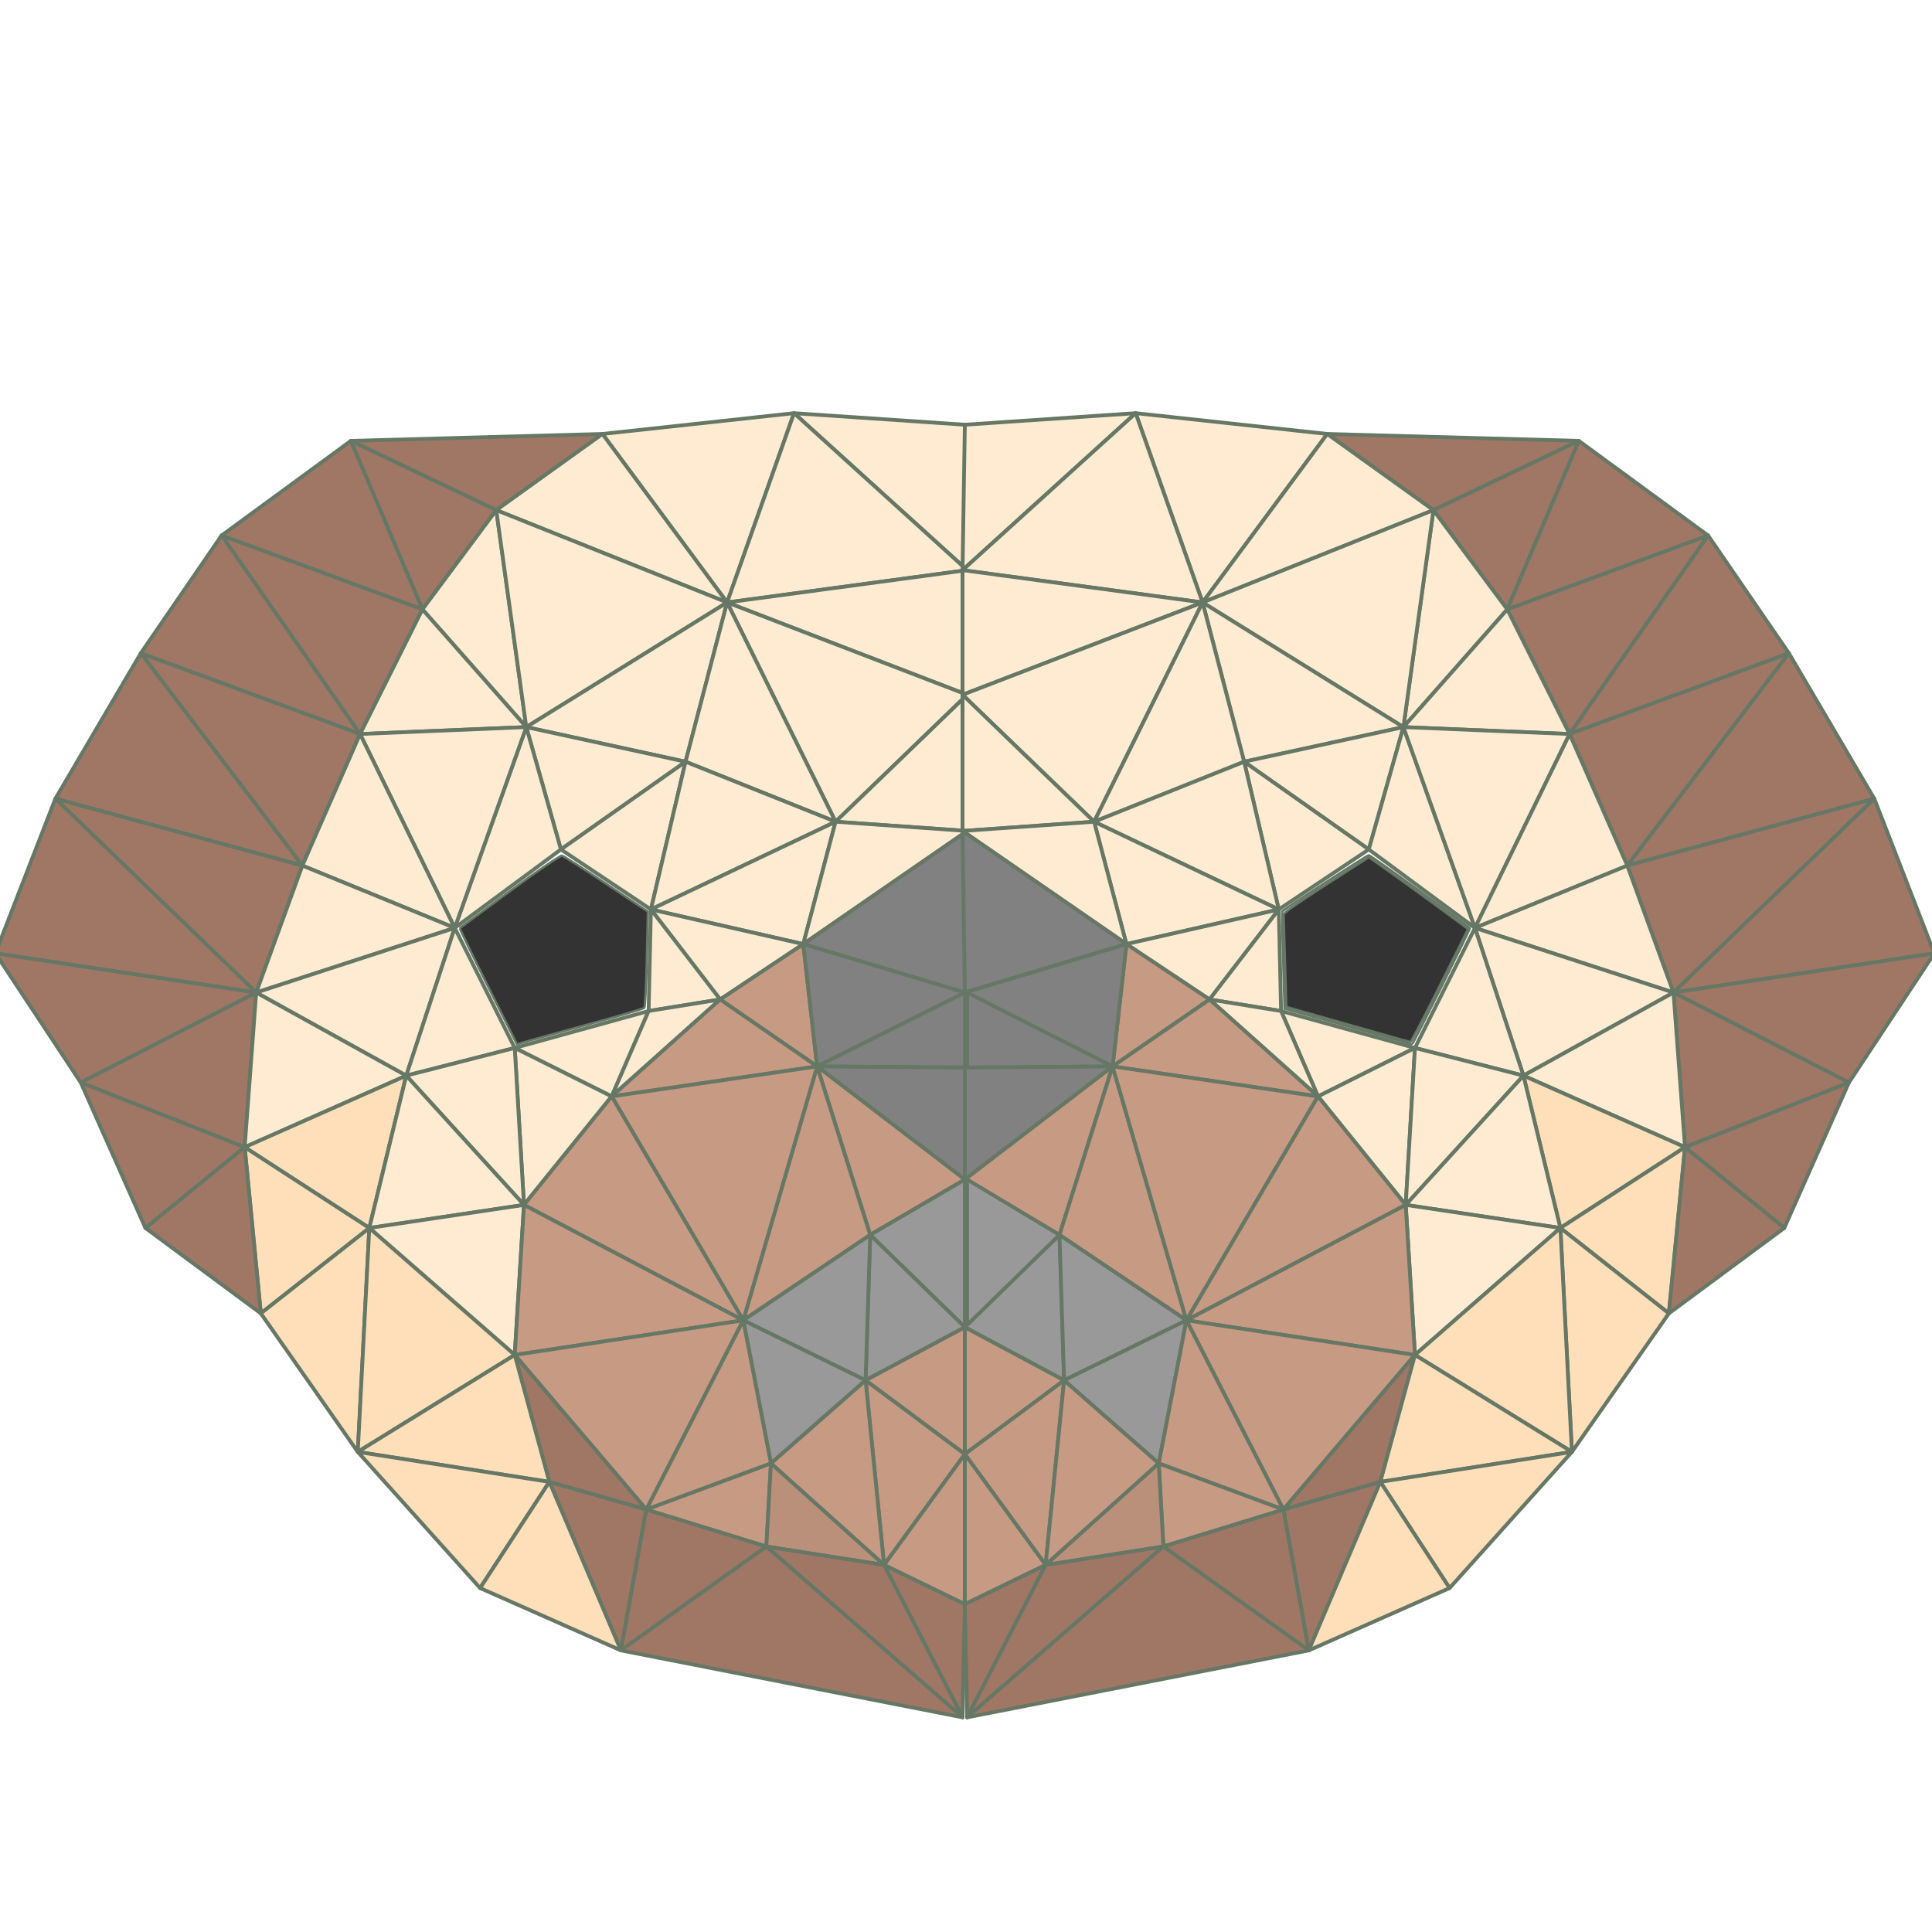 <?xml version="1.0" encoding="UTF-8" standalone="no"?>
<svg
   xmlns:dc="http://purl.org/dc/elements/1.1/"
   xmlns:cc="http://creativecommons.org/ns#"
   xmlns:rdf="http://www.w3.org/1999/02/22-rdf-syntax-ns#"
   xmlns:svg="http://www.w3.org/2000/svg"
   xmlns="http://www.w3.org/2000/svg"
   xmlns:sodipodi="http://sodipodi.sourceforge.net/DTD/sodipodi-0.dtd"
   xmlns:inkscape="http://www.inkscape.org/namespaces/inkscape"
   sodipodi:docname="dog.svg"
   viewBox="0 0 512 512"
   height="512"
   width="512"
   id="svg10"
   version="1.1"
   inkscape:version="1.0.2-2 (e86c870879, 2021-01-15)">
  <defs
     id="defs14" />
  <sodipodi:namedview
     pagecolor="#ffffff"
     bordercolor="#666666"
     borderopacity="1"
     objecttolerance="10"
     gridtolerance="10"
     guidetolerance="10"
     inkscape:pageopacity="0"
     inkscape:pageshadow="2"
     inkscape:window-width="1920"
     inkscape:window-height="1027"
     id="namedview12"
     showgrid="false"
     inkscape:zoom="1.6347656"
     inkscape:cx="137.94027"
     inkscape:cy="233.36679"
     inkscape:window-x="1072"
     inkscape:window-y="668"
     inkscape:window-maximized="1"
     inkscape:current-layer="g18"
     inkscape:document-rotation="0" />
  <g
     inkscape:groupmode="layer"
     inkscape:label="Image"
     id="g18">
    <g
       inkscape:label="Delaunay"
       id="g579" />
    <path
       d="m 92.98,116.836 38.537,18.352 28.139,-20.187 z"
       style="fill:#a07765;fill-opacity:1;stroke:#667765;stroke-width:1;stroke-linecap:round;stroke-linejoin:round;stroke-opacity:1"
       id="path712" />
    <path
       d="m 159.656,115.001 33.032,44.655 17.74,-50.16 z"
       style="fill:#ffebd2;fill-opacity:1;stroke:#667765;stroke-width:1;stroke-linecap:round;stroke-linejoin:round;stroke-opacity:1"
       id="path714" />
    <path
       d="m 92.98,116.836 18.963,44.655 19.574,-26.303 z"
       style="fill:#a07765;fill-opacity:1;stroke:#667765;stroke-width:1;stroke-linecap:round;stroke-linejoin:round;stroke-opacity:1"
       id="path716" />
    <path
       d="m 210.428,109.496 45.878,41.596 -0.612,-38.538 z"
       style="fill:#ffebd2;fill-opacity:1;stroke:#667765;stroke-width:1;stroke-linecap:round;stroke-linejoin:round;stroke-opacity:1"
       id="path718" />
    <path
       d="m 58.724,141.916 53.219,19.575 -18.963,-44.655 z"
       style="fill:#a07765;fill-opacity:1;stroke:#667765;stroke-width:1;stroke-linecap:round;stroke-linejoin:round;stroke-opacity:1"
       id="path720" />
    <path
       d="m 192.688,159.656 63.618,-8.564 -45.878,-41.596 z"
       style="fill:#ffebd2;stroke:#667765;stroke-width:1;stroke-linecap:round;stroke-linejoin:round;fill-opacity:1;stroke-opacity:1"
       id="path722" />
    <path
       d="m 131.517,135.188 61.171,24.468 -33.032,-44.655 z"
       style="fill:#ffebd2;stroke:#667765;stroke-width:1;stroke-linecap:round;stroke-linejoin:round;fill-opacity:1;stroke-opacity:1"
       id="path724" />
    <path
       d="m 139.47,192.688 -7.953,-57.5 -19.574,26.303 z"
       style="fill:#ffebd2;fill-opacity:1;stroke:#667765;stroke-width:1;stroke-linecap:round;stroke-linejoin:round;stroke-opacity:1"
       id="path726" />
    <path
       d="m 139.47,192.688 53.218,-33.032 -61.171,-24.468 z"
       style="fill:#ffebd2;fill-opacity:1;stroke:#667765;stroke-width:1;stroke-linecap:round;stroke-linejoin:round;stroke-opacity:1"
       id="path728" />
    <path
       d="m 58.724,141.916 36.703,52.607 16.517,-33.032 z"
       style="fill:#a07765;fill-opacity:1;stroke:#667765;stroke-width:1;stroke-linecap:round;stroke-linejoin:round;stroke-opacity:1"
       id="path730" />
    <path
       d="m 192.688,159.656 63.618,24.468 v -33.032 z"
       style="fill:#ffebd2;fill-opacity:1;stroke:#667765;stroke-width:1;stroke-linecap:round;stroke-linejoin:round;stroke-opacity:1"
       id="path732" />
    <path
       d="m 37.314,173.114 58.112,21.409 -36.703,-52.607 z"
       style="fill:#a07765;fill-opacity:1;stroke:#667765;stroke-width:1;stroke-linecap:round;stroke-linejoin:round;stroke-opacity:1"
       id="path734" />
    <path
       d="m 139.47,192.688 42.207,9.176 11.011,-42.208 z"
       style="fill:#ffebd2;fill-opacity:1;stroke:#667765;stroke-width:1;stroke-linecap:round;stroke-linejoin:round;stroke-opacity:1"
       id="path736" />
    <path
       d="m 95.426,194.523 44.044,-1.835 -27.527,-31.197 z"
       style="fill:#ffebd2;fill-opacity:1;stroke:#667765;stroke-width:1;stroke-linecap:round;stroke-linejoin:round;stroke-opacity:1"
       id="path738" />
    <path
       d="m 192.688,159.656 28.75,58.112 34.868,-33.644 z"
       style="fill:#ffebd2;fill-opacity:1;stroke:#667765;stroke-width:1;stroke-linecap:round;stroke-linejoin:round;stroke-opacity:1"
       id="path740" />
    <path
       d="m 181.677,201.864 39.761,15.904 -28.75,-58.112 z"
       style="fill:#ffebd2;fill-opacity:1;stroke:#667765;stroke-width:1;stroke-linecap:round;stroke-linejoin:round;stroke-opacity:1"
       id="path742" />
    <path
       d="m 221.438,217.768 34.868,2.447 v -36.091 z"
       style="fill:#ffebd2;fill-opacity:1;stroke:#667765;stroke-width:1;stroke-linecap:round;stroke-linejoin:round;stroke-opacity:1"
       id="path744" />
    <path
       d="m 148.645,225.109 33.032,-23.245 -42.207,-9.176 z"
       style="fill:#ffebd2;fill-opacity:1;stroke:#667765;stroke-width:1;stroke-linecap:round;stroke-linejoin:round;stroke-opacity:1"
       id="path746" />
    <path
       d="m 37.314,173.114 42.82,56.277 15.293,-34.868 z"
       style="fill:#a07765;fill-opacity:1;stroke:#667765;stroke-width:1;stroke-linecap:round;stroke-linejoin:round;stroke-opacity:1"
       id="path748" />
    <path
       d="m 148.645,225.109 23.857,15.904 9.175,-39.149 z"
       style="fill:#ffebd2;fill-opacity:1;stroke:#667765;stroke-width:1;stroke-linecap:round;stroke-linejoin:round;stroke-opacity:1"
       id="path750" />
    <path
       d="m 14.681,211.651 65.453,17.74 -42.82,-56.277 z"
       style="fill:#a07765;fill-opacity:1;stroke:#667765;stroke-width:1;stroke-linecap:round;stroke-linejoin:round;stroke-opacity:1"
       id="path752" />
    <path
       d="m 139.47,192.688 -18.964,53.219 28.139,-20.798 z"
       style="fill:#ffebd2;fill-opacity:1;stroke:#667765;stroke-width:1;stroke-linecap:round;stroke-linejoin:round;stroke-opacity:1"
       id="path754" />
    <path
       d="m 95.426,194.523 25.08,51.384 18.964,-53.219 z"
       style="fill:#ffebd2;fill-opacity:1;stroke:#667765;stroke-width:1;stroke-linecap:round;stroke-linejoin:round;stroke-opacity:1"
       id="path756" />
    <path
       d="m 80.134,229.391 40.372,16.516 -25.08,-51.384 z"
       style="fill:#ffebd2;stroke:#667765;stroke-width:1;stroke-linecap:round;stroke-linejoin:round;fill-opacity:1;stroke-opacity:1"
       id="path758" />
    <path
       d="m 172.502,241.013 48.936,-23.245 -39.761,-15.904 z"
       style="fill:#ffebd2;stroke:#667765;stroke-width:1;stroke-linecap:round;stroke-linejoin:round;fill-opacity:1;stroke-opacity:1"
       id="path760" />
    <path
       d="m 172.502,241.013 40.373,9.176 8.563,-32.421 z"
       style="fill:#ffebd2;fill-opacity:1;stroke:#667765;stroke-width:1;stroke-linecap:round;stroke-linejoin:round;stroke-opacity:1"
       id="path762" />
    <path
       d="m 190.853,264.87 22.022,-14.681 -40.373,-9.176 z"
       style="fill:#ffebd2;fill-opacity:1;stroke:#667765;stroke-width:1;stroke-linecap:round;stroke-linejoin:round;stroke-opacity:1"
       id="path764" />
    <path
       d="m 212.875,250.189 43.431,-29.974 -34.868,-2.447 z"
       style="fill:#ffebd2;fill-opacity:1;stroke:#667765;stroke-width:1;stroke-linecap:round;stroke-linejoin:round;stroke-opacity:1"
       id="path766" />
    <path
       d="m 212.875,250.189 42.819,12.846 0.612,-42.82 z"
       style="fill:#818182;fill-opacity:1;stroke:#667765;stroke-width:1;stroke-linecap:round;stroke-linejoin:round;stroke-opacity:1"
       id="path768" />
    <path
       d="m 171.89,267.928 18.963,-3.058 -18.351,-23.857 z"
       style="fill:#ffebd2;fill-opacity:1;stroke:#667765;stroke-width:1;stroke-linecap:round;stroke-linejoin:round;stroke-opacity:1"
       id="path770" />
    <path
       d="m 14.681,211.651 53.219,51.384 12.234,-33.644 z"
       style="fill:#a07765;fill-opacity:1;stroke:#667765;stroke-width:1;stroke-linecap:round;stroke-linejoin:round;stroke-opacity:1"
       id="path772" />
    <path
       d="m 67.899,263.035 52.607,-17.128 -40.372,-16.516 z"
       style="fill:#ffebd2;fill-opacity:1;stroke:#667765;stroke-width:1;stroke-linecap:round;stroke-linejoin:round;stroke-opacity:1"
       id="path780" />
    <path
       d="m -1.224,252.636 69.123,10.399 -53.219,-51.384 z"
       style="fill:#a07765;fill-opacity:1;stroke:#667765;stroke-width:1;stroke-linecap:round;stroke-linejoin:round;stroke-opacity:1"
       id="path782" />
    <path
       d="m 190.853,264.87 25.692,17.739 -3.67,-32.42 z"
       style="fill:#c79a83;fill-opacity:1;stroke:#667765;stroke-width:1;stroke-linecap:round;stroke-linejoin:round;stroke-opacity:1"
       id="path784" />
    <path
       d="m 67.899,263.035 39.762,22.021 12.845,-39.149 z"
       style="fill:#ffebd2;fill-opacity:1;stroke:#667765;stroke-width:1;stroke-linecap:round;stroke-linejoin:round;stroke-opacity:1"
       id="path786" />
    <path
       d="m 107.661,285.056 28.75,-7.34 -15.905,-31.809 z"
       style="fill:#ffebd2;fill-opacity:1;stroke:#667765;stroke-width:1;stroke-linecap:round;stroke-linejoin:round;stroke-opacity:1"
       id="path788" />
    <path
       d="m 216.545,282.609 39.149,-19.574 -42.819,-12.846 z"
       style="fill:#818182;fill-opacity:1;stroke:#667765;stroke-width:1;stroke-linecap:round;stroke-linejoin:round;stroke-opacity:1"
       id="path790" />
    <path
       d="m 21.41,286.891 46.49,-23.856 -69.123,-10.399 z"
       style="fill:#a07765;fill-opacity:1;stroke:#667765;stroke-width:1;stroke-linecap:round;stroke-linejoin:round;stroke-opacity:1"
       id="path792" />
    <path
       d="m 136.411,277.716 25.692,12.846 9.787,-22.634 z"
       style="fill:#ffebd2;fill-opacity:1;stroke:#667765;stroke-width:1;stroke-linecap:round;stroke-linejoin:round;stroke-opacity:1"
       id="path794" />
    <path
       d="m 216.545,282.609 39.149,0.306 v -19.88 z"
       style="fill:#818182;fill-opacity:1;stroke:#667765;stroke-width:1;stroke-linecap:round;stroke-linejoin:round;stroke-opacity:1"
       id="path796" />
    <path
       d="m 21.41,286.891 43.431,17.128 3.058,-40.984 z"
       style="fill:#a07765;fill-opacity:1;stroke:#667765;stroke-width:1;stroke-linecap:round;stroke-linejoin:round;stroke-opacity:1"
       id="path798" />
    <path
       d="m 162.103,290.562 28.75,-25.692 -18.963,3.058 z"
       style="fill:#ffebd2;fill-opacity:1;stroke:#667765;stroke-width:1;stroke-linecap:round;stroke-linejoin:round;stroke-opacity:1"
       id="path800" />
    <path
       d="m 64.841,304.019 42.82,-18.963 -39.762,-22.021 z"
       style="fill:#ffebd2;fill-opacity:1;stroke:#667765;stroke-width:1;stroke-linecap:round;stroke-linejoin:round;stroke-opacity:1"
       id="path802" />
    <path
       d="m 138.858,319.312 23.245,-28.75 -25.692,-12.846 z"
       style="fill:#ffebd2;fill-opacity:1;stroke:#667765;stroke-width:1;stroke-linecap:round;stroke-linejoin:round;stroke-opacity:1"
       id="path804" />
    <path
       d="m 162.103,290.562 54.442,-7.953 -25.692,-17.739 z"
       style="fill:#c79a83;fill-opacity:1;stroke:#667765;stroke-width:1;stroke-linecap:round;stroke-linejoin:round;stroke-opacity:1"
       id="path806" />
    <path
       d="m 216.545,282.609 39.149,29.974 v -29.668 z"
       style="fill:#818182;fill-opacity:1;stroke:#667765;stroke-width:1;stroke-linecap:round;stroke-linejoin:round;stroke-opacity:1"
       id="path808" />
    <path
       d="m 107.661,285.056 31.197,34.256 -2.447,-41.596 z"
       style="fill:#ffebd2;fill-opacity:1;stroke:#667765;stroke-width:1;stroke-linecap:round;stroke-linejoin:round;stroke-opacity:1"
       id="path810" />
    <path
       d="m 38.537,325.429 26.304,-21.41 -43.431,-17.128 z"
       style="fill:#a07765;fill-opacity:1;stroke:#667765;stroke-width:1;stroke-linecap:round;stroke-linejoin:round;stroke-opacity:1"
       id="path812" />
    <path
       d="m 64.841,304.019 33.032,21.41 9.788,-40.373 z"
       style="fill:#ffdfba;fill-opacity:1;stroke:#667765;stroke-width:1;stroke-linecap:round;stroke-linejoin:round;stroke-opacity:1"
       id="path814" />
    <path
       d="m 230.614,327.264 25.08,-14.681 -39.149,-29.974 z"
       style="fill:#c79a83;fill-opacity:1;stroke:#667765;stroke-width:1;stroke-linecap:round;stroke-linejoin:round;stroke-opacity:1"
       id="path816" />
    <path
       d="m 97.873,325.429 40.985,-6.117 -31.197,-34.256 z"
       style="fill:#ffebd2;fill-opacity:1;stroke:#667765;stroke-width:1;stroke-linecap:round;stroke-linejoin:round;stroke-opacity:1"
       id="path818" />
    <path
       d="m 69.123,348.062 28.75,-22.633 -33.032,-21.41 z"
       style="fill:#ffdfba;fill-opacity:1;stroke:#667765;stroke-width:1;stroke-linecap:round;stroke-linejoin:round;stroke-opacity:1"
       id="path820" />
    <path
       d="m 38.537,325.429 30.586,22.633 -4.282,-44.043 z"
       style="fill:#a07765;fill-opacity:1;stroke:#667765;stroke-width:1;stroke-linecap:round;stroke-linejoin:round;stroke-opacity:1"
       id="path822" />
    <path
       d="m 216.545,282.609 -19.575,67.288 33.644,-22.633 z"
       style="fill:#c79a83;fill-opacity:1;stroke:#667765;stroke-width:1;stroke-linecap:round;stroke-linejoin:round;stroke-opacity:1"
       id="path824" />
    <path
       d="m 162.103,290.562 34.867,59.335 19.575,-67.288 z"
       style="fill:#c79a83;fill-opacity:1;stroke:#667765;stroke-width:1;stroke-linecap:round;stroke-linejoin:round;stroke-opacity:1"
       id="path826" />
    <path
       d="m 230.614,327.264 25.08,24.468 v -39.149 z"
       style="fill:#999999;fill-opacity:1;stroke:#667765;stroke-width:1;stroke-linecap:round;stroke-linejoin:round;stroke-opacity:1"
       id="path828" />
    <path
       d="m 138.858,319.312 58.112,30.585 -34.867,-59.335 z"
       style="fill:#c79a83;fill-opacity:1;stroke:#667765;stroke-width:1;stroke-linecap:round;stroke-linejoin:round;stroke-opacity:1"
       id="path830" />
    <path
       d="m 97.873,325.429 38.538,33.644 2.447,-39.761 z"
       style="fill:#ffebd2;fill-opacity:1;stroke:#667765;stroke-width:1;stroke-linecap:round;stroke-linejoin:round;stroke-opacity:1"
       id="path832" />
    <path
       d="m 229.391,365.802 26.303,-14.07 -25.08,-24.468 z"
       style="fill:#999999;fill-opacity:1;stroke:#667765;stroke-width:1;stroke-linecap:round;stroke-linejoin:round;stroke-opacity:1"
       id="path834" />
    <path
       d="m 196.97,349.897 32.421,15.905 1.223,-38.538 z"
       style="fill:#999999;fill-opacity:1;stroke:#667765;stroke-width:1;stroke-linecap:round;stroke-linejoin:round;stroke-opacity:1"
       id="path836" />
    <path
       d="m 136.411,359.073 60.559,-9.176 -58.112,-30.585 z"
       style="fill:#c79a83;fill-opacity:1;stroke:#667765;stroke-width:1;stroke-linecap:round;stroke-linejoin:round;stroke-opacity:1"
       id="path838" />
    <path
       d="m 94.815,384.765 3.058,-59.336 -28.75,22.633 z"
       style="fill:#ffdfba;fill-opacity:1;stroke:#667765;stroke-width:1;stroke-linecap:round;stroke-linejoin:round;stroke-opacity:1"
       id="path840" />
    <path
       d="m 94.815,384.765 41.596,-25.692 -38.538,-33.644 z"
       style="fill:#ffdfba;fill-opacity:1;stroke:#667765;stroke-width:1;stroke-linecap:round;stroke-linejoin:round;stroke-opacity:1"
       id="path842" />
    <path
       d="m 229.391,365.802 26.303,19.574 v -33.644 z"
       style="fill:#c79a83;fill-opacity:1;stroke:#667765;stroke-width:1;stroke-linecap:round;stroke-linejoin:round;stroke-opacity:1"
       id="path844" />
    <path
       d="m 204.311,387.823 25.08,-22.021 -32.421,-15.905 z"
       style="fill:#999999;fill-opacity:1;stroke:#667765;stroke-width:1;stroke-linecap:round;stroke-linejoin:round;stroke-opacity:1"
       id="path846" />
    <path
       d="m 136.411,359.073 34.867,40.984 25.692,-50.16 z"
       style="fill:#c79a83;fill-opacity:1;stroke:#667765;stroke-width:1;stroke-linecap:round;stroke-linejoin:round;stroke-opacity:1"
       id="path848" />
    <path
       d="m 145.587,392.717 25.691,7.34 -34.867,-40.984 z"
       style="fill:#a07765;fill-opacity:1;stroke:#667765;stroke-width:1;stroke-linecap:round;stroke-linejoin:round;stroke-opacity:1"
       id="path850" />
    <path
       d="m 171.278,400.057 33.033,-12.234 -7.341,-37.926 z"
       style="fill:#c79a83;fill-opacity:1;stroke:#667765;stroke-width:1;stroke-linecap:round;stroke-linejoin:round;stroke-opacity:1"
       id="path852" />
    <path
       d="m 94.815,384.765 50.772,7.952 -9.176,-33.644 z"
       style="fill:#ffdfba;fill-opacity:1;stroke:#667765;stroke-width:1;stroke-linecap:round;stroke-linejoin:round;stroke-opacity:1"
       id="path854" />
    <path
       d="m 229.391,365.802 4.893,48.936 21.41,-29.362 z"
       style="fill:#c79a83;fill-opacity:1;stroke:#667765;stroke-width:1;stroke-linecap:round;stroke-linejoin:round;stroke-opacity:1"
       id="path856" />
    <path
       d="m 204.311,387.823 29.973,26.915 -4.893,-48.936 z"
       style="fill:#c79a83;fill-opacity:1;stroke:#667765;stroke-width:1;stroke-linecap:round;stroke-linejoin:round;stroke-opacity:1"
       id="path858" />
    <path
       d="m 171.278,400.057 31.809,9.788 1.224,-22.022 z"
       style="fill:#c79a83;fill-opacity:1;stroke:#667765;stroke-width:1;stroke-linecap:round;stroke-linejoin:round;stroke-opacity:1"
       id="path860" />
    <path
       d="m 203.087,409.845 31.197,4.893 -29.973,-26.915 z"
       style="fill:#bb907b;fill-opacity:1;stroke:#667765;stroke-width:1;stroke-linecap:round;stroke-linejoin:round;stroke-opacity:1"
       id="path862" />
    <path
       d="m 94.815,384.765 32.42,36.091 18.352,-28.139 z"
       style="fill:#ffdfba;fill-opacity:1;stroke:#667765;stroke-width:1;stroke-linecap:round;stroke-linejoin:round;stroke-opacity:1"
       id="path864" />
    <path
       d="m 234.284,414.738 21.41,10.399 v -39.761 z"
       style="fill:#c79a83;fill-opacity:1;stroke:#667765;stroke-width:1;stroke-linecap:round;stroke-linejoin:round;stroke-opacity:1"
       id="path866" />
    <path
       d="m 145.587,392.717 18.962,44.655 6.729,-37.315 z"
       style="fill:#a07765;fill-opacity:1;stroke:#667765;stroke-width:1;stroke-linecap:round;stroke-linejoin:round;stroke-opacity:1"
       id="path868" />
    <path
       d="m 127.235,420.856 37.314,16.516 -18.962,-44.655 z"
       style="fill:#ffdfba;fill-opacity:1;stroke:#667765;stroke-width:1;stroke-linecap:round;stroke-linejoin:round;stroke-opacity:1"
       id="path870" />
    <path
       d="m 164.549,437.372 38.538,-27.527 -31.809,-9.788 z"
       style="fill:#a07765;fill-opacity:1;stroke:#667765;stroke-width:1;stroke-linecap:round;stroke-linejoin:round;stroke-opacity:1"
       id="path872" />
    <path
       d="m 234.284,414.738 20.798,40.373 0.612,-29.974 z"
       style="fill:#a07765;fill-opacity:1;stroke:#667765;stroke-width:1;stroke-linecap:round;stroke-linejoin:round;stroke-opacity:1"
       id="path874" />
    <path
       d="m 203.087,409.845 51.995,45.266 -20.798,-40.373 z"
       style="fill:#a07765;fill-opacity:1;stroke:#667765;stroke-width:1;stroke-linecap:round;stroke-linejoin:round;stroke-opacity:1"
       id="path876" />
    <path
       d="m 164.549,437.372 90.533,17.739 -51.995,-45.266 z"
       style="fill:#a07765;fill-opacity:1;stroke:#667765;stroke-width:1;stroke-linecap:round;stroke-linejoin:round;stroke-opacity:1"
       id="path878" />
    <path
       d="m 255.082,220.215 v -69.123 33.032 z"
       style="fill:none;stroke:#667765;stroke-width:1;stroke-linecap:round;stroke-linejoin:round;stroke-opacity:1"
       id="path896" />
    <path
       d="m 418.408,116.836 -38.537,18.352 -28.139,-20.187 z"
       style="fill:#a07765;fill-opacity:1;stroke:#667765;stroke-width:1;stroke-linecap:round;stroke-linejoin:round;stroke-opacity:1"
       id="path712-9" />
    <path
       d="m 351.732,115.001 -33.032,44.655 -17.74,-50.16 z"
       style="fill:#ffebd2;fill-opacity:1;stroke:#667765;stroke-width:1;stroke-linecap:round;stroke-linejoin:round;stroke-opacity:1"
       id="path714-2" />
    <path
       d="m 418.408,116.836 -18.963,44.655 -19.574,-26.303 z"
       style="fill:#a07765;fill-opacity:1;stroke:#667765;stroke-width:1;stroke-linecap:round;stroke-linejoin:round;stroke-opacity:1"
       id="path716-4" />
    <path
       d="m 300.96,109.496 -45.878,41.596 0.612,-38.538 z"
       style="fill:#ffebd2;fill-opacity:1;stroke:#667765;stroke-width:1;stroke-linecap:round;stroke-linejoin:round;stroke-opacity:1"
       id="path718-1" />
    <path
       d="m 452.664,141.916 -53.219,19.575 18.963,-44.655 z"
       style="fill:#a07765;fill-opacity:1;stroke:#667765;stroke-width:1;stroke-linecap:round;stroke-linejoin:round;stroke-opacity:1"
       id="path720-9" />
    <path
       d="m 318.7,159.656 -63.618,-8.564 45.878,-41.596 z"
       style="fill:#ffebd2;fill-opacity:1;stroke:#667765;stroke-width:1;stroke-linecap:round;stroke-linejoin:round;stroke-opacity:1"
       id="path722-7" />
    <path
       d="m 379.871,135.188 -61.171,24.468 33.032,-44.655 z"
       style="fill:#ffebd2;fill-opacity:1;stroke:#667765;stroke-width:1;stroke-linecap:round;stroke-linejoin:round;stroke-opacity:1"
       id="path724-0" />
    <path
       d="m 371.918,192.688 7.953,-57.5 19.574,26.303 z"
       style="fill:#ffebd2;fill-opacity:1;stroke:#667765;stroke-width:1;stroke-linecap:round;stroke-linejoin:round;stroke-opacity:1"
       id="path726-5" />
    <path
       d="m 371.918,192.688 -53.218,-33.032 61.171,-24.468 z"
       style="fill:#ffebd2;fill-opacity:1;stroke:#667765;stroke-width:1;stroke-linecap:round;stroke-linejoin:round;stroke-opacity:1"
       id="path728-1" />
    <path
       d="m 452.664,141.916 -36.703,52.607 -16.517,-33.032 z"
       style="fill:#a07765;fill-opacity:1;stroke:#667765;stroke-width:1;stroke-linecap:round;stroke-linejoin:round;stroke-opacity:1"
       id="path730-6" />
    <path
       d="m 318.7,159.656 -63.618,24.468 v -33.032 z"
       style="fill:#ffebd2;fill-opacity:1;stroke:#667765;stroke-width:1;stroke-linecap:round;stroke-linejoin:round;stroke-opacity:1"
       id="path732-5" />
    <path
       d="m 474.074,173.114 -58.112,21.409 36.703,-52.607 z"
       style="fill:#a07765;fill-opacity:1;stroke:#667765;stroke-width:1;stroke-linecap:round;stroke-linejoin:round;stroke-opacity:1"
       id="path734-0" />
    <path
       d="m 371.918,192.688 -42.207,9.176 -11.011,-42.208 z"
       style="fill:#ffebd2;fill-opacity:1;stroke:#667765;stroke-width:1;stroke-linecap:round;stroke-linejoin:round;stroke-opacity:1"
       id="path736-0" />
    <path
       d="m 415.961,194.523 -44.044,-1.835 27.527,-31.197 z"
       style="fill:#ffebd2;fill-opacity:1;stroke:#667765;stroke-width:1;stroke-linecap:round;stroke-linejoin:round;stroke-opacity:1"
       id="path738-0" />
    <path
       d="m 318.7,159.656 -28.75,58.112 -34.868,-33.644 z"
       style="fill:#ffebd2;fill-opacity:1;stroke:#667765;stroke-width:1;stroke-linecap:round;stroke-linejoin:round;stroke-opacity:1"
       id="path740-9" />
    <path
       d="m 329.711,201.864 -39.761,15.904 28.75,-58.112 z"
       style="fill:#ffebd2;fill-opacity:1;stroke:#667765;stroke-width:1;stroke-linecap:round;stroke-linejoin:round;stroke-opacity:1"
       id="path742-5" />
    <path
       d="m 289.95,217.768 -34.868,2.447 v -36.091 z"
       style="fill:#ffebd2;fill-opacity:1;stroke:#667765;stroke-width:1;stroke-linecap:round;stroke-linejoin:round;stroke-opacity:1"
       id="path744-7" />
    <path
       d="m 362.743,225.109 -33.032,-23.245 42.207,-9.176 z"
       style="fill:#ffebd2;fill-opacity:1;stroke:#667765;stroke-width:1;stroke-linecap:round;stroke-linejoin:round;stroke-opacity:1"
       id="path746-5" />
    <path
       d="m 474.074,173.114 -42.82,56.277 -15.293,-34.868 z"
       style="fill:#a07765;fill-opacity:1;stroke:#667765;stroke-width:1;stroke-linecap:round;stroke-linejoin:round;stroke-opacity:1"
       id="path748-5" />
    <path
       d="m 362.743,225.109 -23.857,15.904 -9.175,-39.149 z"
       style="fill:#ffebd2;fill-opacity:1;stroke:#667765;stroke-width:1;stroke-linecap:round;stroke-linejoin:round;stroke-opacity:1"
       id="path750-7" />
    <path
       d="m 496.707,211.651 -65.453,17.74 42.82,-56.277 z"
       style="fill:#a07765;fill-opacity:1;stroke:#667765;stroke-width:1;stroke-linecap:round;stroke-linejoin:round;stroke-opacity:1"
       id="path752-1" />
    <path
       d="m 371.918,192.688 18.964,53.219 -28.139,-20.798 z"
       style="fill:#ffebd2;fill-opacity:1;stroke:#667765;stroke-width:1;stroke-linecap:round;stroke-linejoin:round;stroke-opacity:1"
       id="path754-4" />
    <path
       d="m 415.961,194.523 -25.08,51.384 -18.964,-53.219 z"
       style="fill:#ffebd2;fill-opacity:1;stroke:#667765;stroke-width:1;stroke-linecap:round;stroke-linejoin:round;stroke-opacity:1"
       id="path756-1" />
    <path
       d="m 431.254,229.391 -40.372,16.516 25.08,-51.384 z"
       style="fill:#ffebd2;fill-opacity:1;stroke:#667765;stroke-width:1;stroke-linecap:round;stroke-linejoin:round;stroke-opacity:1"
       id="path758-8" />
    <path
       d="m 338.886,241.013 -48.936,-23.245 39.761,-15.904 z"
       style="fill:#ffebd2;fill-opacity:1;stroke:#667765;stroke-width:1;stroke-linecap:round;stroke-linejoin:round;stroke-opacity:1"
       id="path760-5" />
    <path
       d="m 338.886,241.013 -40.373,9.176 -8.563,-32.421 z"
       style="fill:#ffebd2;fill-opacity:1;stroke:#667765;stroke-width:1;stroke-linecap:round;stroke-linejoin:round;stroke-opacity:1"
       id="path762-1" />
    <path
       d="m 320.535,264.87 -22.022,-14.681 40.373,-9.176 z"
       style="fill:#ffebd2;fill-opacity:1;stroke:#667765;stroke-width:1;stroke-linecap:round;stroke-linejoin:round;stroke-opacity:1"
       id="path764-8" />
    <path
       d="m 298.513,250.189 -43.431,-29.974 34.868,-2.447 z"
       style="fill:#ffebd2;fill-opacity:1;stroke:#667765;stroke-width:1;stroke-linecap:round;stroke-linejoin:round;stroke-opacity:1"
       id="path766-1" />
    <path
       d="m 298.513,250.189 -42.819,12.846 -0.612,-42.82 z"
       style="fill:#818182;fill-opacity:1;stroke:#667765;stroke-width:1;stroke-linecap:round;stroke-linejoin:round;stroke-opacity:1"
       id="path768-5" />
    <path
       d="m 339.498,267.928 -18.963,-3.058 18.351,-23.857 z"
       style="fill:#ffebd2;fill-opacity:1;stroke:#667765;stroke-width:1;stroke-linecap:round;stroke-linejoin:round;stroke-opacity:1"
       id="path770-6" />
    <path
       d="m 496.707,211.651 -53.219,51.384 -12.234,-33.644 z"
       style="fill:#a07765;fill-opacity:1;stroke:#667765;stroke-width:1;stroke-linecap:round;stroke-linejoin:round;stroke-opacity:1"
       id="path772-5" />
    <path
       d="m 443.488,263.035 -52.606,-17.128 40.372,-16.516 z"
       style="fill:#ffebd2;fill-opacity:1;stroke:#667765;stroke-width:1;stroke-linecap:round;stroke-linejoin:round;stroke-opacity:1"
       id="path780-2" />
    <path
       d="m 512.611,252.636 -69.123,10.399 53.219,-51.384 z"
       style="fill:#a07765;fill-opacity:1;stroke:#667765;stroke-width:1;stroke-linecap:round;stroke-linejoin:round;stroke-opacity:1"
       id="path782-0" />
    <path
       d="m 320.535,264.87 -25.692,17.739 3.67,-32.42 z"
       style="fill:#c79a83;fill-opacity:1;stroke:#667765;stroke-width:1;stroke-linecap:round;stroke-linejoin:round;stroke-opacity:1"
       id="path784-9" />
    <path
       d="m 443.488,263.035 -39.761,22.021 -12.845,-39.149 z"
       style="fill:#ffebd2;fill-opacity:1;stroke:#667765;stroke-width:1;stroke-linecap:round;stroke-linejoin:round;stroke-opacity:1"
       id="path786-5" />
    <path
       d="m 403.727,285.056 -28.75,-7.34 15.905,-31.809 z"
       style="fill:#ffebd2;fill-opacity:1;stroke:#667765;stroke-width:1;stroke-linecap:round;stroke-linejoin:round;stroke-opacity:1"
       id="path788-1" />
    <path
       d="m 294.843,282.609 -39.149,-19.574 42.819,-12.846 z"
       style="fill:#818182;fill-opacity:1;stroke:#667765;stroke-width:1;stroke-linecap:round;stroke-linejoin:round;stroke-opacity:1"
       id="path790-6" />
    <path
       d="m 489.978,286.891 -46.49,-23.856 69.123,-10.399 z"
       style="fill:#a07765;fill-opacity:1;stroke:#667765;stroke-width:1;stroke-linecap:round;stroke-linejoin:round;stroke-opacity:1"
       id="path792-5" />
    <path
       d="m 374.977,277.716 -25.692,12.846 -9.787,-22.634 z"
       style="fill:#ffebd2;fill-opacity:1;stroke:#667765;stroke-width:1;stroke-linecap:round;stroke-linejoin:round;stroke-opacity:1"
       id="path794-9" />
    <path
       d="m 294.847,282.613 -38.545,0.306 v -19.888 z"
       style="fill:#818182;fill-opacity:1;stroke:#667765;stroke-width:0.992;stroke-linecap:round;stroke-linejoin:round;stroke-opacity:1"
       id="path796-9" />
    <path
       d="m 489.978,286.891 -43.431,17.128 -3.058,-40.984 z"
       style="fill:#a07765;fill-opacity:1;stroke:#667765;stroke-width:1;stroke-linecap:round;stroke-linejoin:round;stroke-opacity:1"
       id="path798-7" />
    <path
       d="m 349.285,290.562 -28.75,-25.692 18.963,3.058 z"
       style="fill:#ffebd2;fill-opacity:1;stroke:#667765;stroke-width:1;stroke-linecap:round;stroke-linejoin:round;stroke-opacity:1"
       id="path800-8" />
    <path
       d="m 446.547,304.019 -42.82,-18.963 39.761,-22.021 z"
       style="fill:#ffebd2;fill-opacity:1;stroke:#667765;stroke-width:1;stroke-linecap:round;stroke-linejoin:round;stroke-opacity:1"
       id="path802-6" />
    <path
       d="m 372.53,319.312 -23.245,-28.75 25.692,-12.846 z"
       style="fill:#ffebd2;fill-opacity:1;stroke:#667765;stroke-width:1;stroke-linecap:round;stroke-linejoin:round;stroke-opacity:1"
       id="path804-3" />
    <path
       d="m 349.285,290.562 -54.442,-7.953 25.692,-17.739 z"
       style="fill:#c79a83;fill-opacity:1;stroke:#667765;stroke-width:1;stroke-linecap:round;stroke-linejoin:round;stroke-opacity:1"
       id="path806-8" />
    <path
       d="m 294.843,282.609 -39.149,29.974 v -29.668 z"
       style="fill:#818182;fill-opacity:1;stroke:#667765;stroke-width:1;stroke-linecap:round;stroke-linejoin:round;stroke-opacity:1"
       id="path808-3" />
    <path
       d="m 403.727,285.056 -31.197,34.256 2.447,-41.596 z"
       style="fill:#ffebd2;fill-opacity:1;stroke:#667765;stroke-width:1;stroke-linecap:round;stroke-linejoin:round;stroke-opacity:1"
       id="path810-2" />
    <path
       d="m 472.85,325.429 -26.304,-21.41 43.431,-17.128 z"
       style="fill:#a07765;fill-opacity:1;stroke:#667765;stroke-width:1;stroke-linecap:round;stroke-linejoin:round;stroke-opacity:1"
       id="path812-0" />
    <path
       d="m 446.547,304.019 -33.032,21.41 -9.788,-40.373 z"
       style="fill:#ffdfba;fill-opacity:1;stroke:#667765;stroke-width:1;stroke-linecap:round;stroke-linejoin:round;stroke-opacity:1"
       id="path814-2" />
    <path
       d="m 280.774,327.264 -25.08,-14.681 39.149,-29.974 z"
       style="fill:#c79a83;fill-opacity:1;stroke:#667765;stroke-width:1;stroke-linecap:round;stroke-linejoin:round;stroke-opacity:1"
       id="path816-9" />
    <path
       d="m 413.515,325.429 -40.985,-6.117 31.197,-34.256 z"
       style="fill:#ffebd2;fill-opacity:1;stroke:#667765;stroke-width:1;stroke-linecap:round;stroke-linejoin:round;stroke-opacity:1"
       id="path818-2" />
    <path
       d="m 442.265,348.062 -28.75,-22.633 33.032,-21.41 z"
       style="fill:#ffdfba;fill-opacity:1;stroke:#667765;stroke-width:1;stroke-linecap:round;stroke-linejoin:round;stroke-opacity:1"
       id="path820-9" />
    <path
       d="m 472.85,325.429 -30.586,22.633 4.282,-44.043 z"
       style="fill:#a07765;fill-opacity:1;stroke:#667765;stroke-width:1;stroke-linecap:round;stroke-linejoin:round;stroke-opacity:1"
       id="path822-7" />
    <path
       d="m 294.843,282.609 19.575,67.288 -33.644,-22.633 z"
       style="fill:#c79a83;fill-opacity:1;stroke:#667765;stroke-width:1;stroke-linecap:round;stroke-linejoin:round;stroke-opacity:1"
       id="path824-6" />
    <path
       d="m 349.285,290.562 -34.867,59.335 -19.575,-67.288 z"
       style="fill:#c79a83;fill-opacity:1;stroke:#667765;stroke-width:1;stroke-linecap:round;stroke-linejoin:round;stroke-opacity:1"
       id="path826-7" />
    <path
       d="m 280.78,327.263 -24.48,24.475 v -39.161 z"
       style="fill:#999999;fill-opacity:1;stroke:#667765;stroke-width:0.988;stroke-linecap:round;stroke-linejoin:round;stroke-opacity:1"
       id="path828-7" />
    <path
       d="m 372.53,319.312 -58.112,30.585 34.867,-59.335 z"
       style="fill:#c79a83;fill-opacity:1;stroke:#667765;stroke-width:1;stroke-linecap:round;stroke-linejoin:round;stroke-opacity:1"
       id="path830-7" />
    <path
       d="m 413.515,325.429 -38.538,33.644 -2.447,-39.761 z"
       style="fill:#ffebd2;fill-opacity:1;stroke:#667765;stroke-width:1;stroke-linecap:round;stroke-linejoin:round;stroke-opacity:1"
       id="path832-6" />
    <path
       d="m 281.997,365.802 -26.303,-14.07 25.08,-24.468 z"
       style="fill:#999999;fill-opacity:1;stroke:#667765;stroke-width:1;stroke-linecap:round;stroke-linejoin:round;stroke-opacity:1"
       id="path834-6" />
    <path
       d="m 314.418,349.897 -32.421,15.905 -1.223,-38.538 z"
       style="fill:#999999;fill-opacity:1;stroke:#667765;stroke-width:1;stroke-linecap:round;stroke-linejoin:round;stroke-opacity:1"
       id="path836-6" />
    <path
       d="m 374.977,359.073 -60.559,-9.176 58.112,-30.585 z"
       style="fill:#c79a83;fill-opacity:1;stroke:#667765;stroke-width:1;stroke-linecap:round;stroke-linejoin:round;stroke-opacity:1"
       id="path838-7" />
    <path
       d="m 416.573,384.765 -3.058,-59.336 28.75,22.633 z"
       style="fill:#ffdfba;fill-opacity:1;stroke:#667765;stroke-width:1;stroke-linecap:round;stroke-linejoin:round;stroke-opacity:1"
       id="path840-7" />
    <path
       d="m 416.573,384.765 -41.596,-25.692 38.538,-33.644 z"
       style="fill:#ffdfba;fill-opacity:1;stroke:#667765;stroke-width:1;stroke-linecap:round;stroke-linejoin:round;stroke-opacity:1"
       id="path842-5" />
    <path
       d="m 281.997,365.802 -26.303,19.574 v -33.644 z"
       style="fill:#c79a83;fill-opacity:1;stroke:#667765;stroke-width:1;stroke-linecap:round;stroke-linejoin:round;stroke-opacity:1"
       id="path844-4" />
    <path
       d="m 307.077,387.823 -25.08,-22.021 32.421,-15.905 z"
       style="fill:#999999;fill-opacity:1;stroke:#667765;stroke-width:1;stroke-linecap:round;stroke-linejoin:round;stroke-opacity:1"
       id="path846-8" />
    <path
       d="m 374.977,359.073 -34.867,40.984 -25.692,-50.16 z"
       style="fill:#c79a83;fill-opacity:1;stroke:#667765;stroke-width:1;stroke-linecap:round;stroke-linejoin:round;stroke-opacity:1"
       id="path848-7" />
    <path
       d="m 365.801,392.717 -25.691,7.34 34.867,-40.984 z"
       style="fill:#a07765;fill-opacity:1;stroke:#667765;stroke-width:1;stroke-linecap:round;stroke-linejoin:round;stroke-opacity:1"
       id="path850-9" />
    <path
       d="m 340.11,400.057 -33.033,-12.234 7.341,-37.926 z"
       style="fill:#c79a83;fill-opacity:1;stroke:#667765;stroke-width:1;stroke-linecap:round;stroke-linejoin:round;stroke-opacity:1"
       id="path852-1" />
    <path
       d="m 416.573,384.765 -50.772,7.952 9.176,-33.644 z"
       style="fill:#ffdfba;fill-opacity:1;stroke:#667765;stroke-width:1;stroke-linecap:round;stroke-linejoin:round;stroke-opacity:1"
       id="path854-8" />
    <path
       d="m 281.997,365.802 -4.893,48.936 -21.41,-29.362 z"
       style="fill:#c79a83;fill-opacity:1;stroke:#667765;stroke-width:1;stroke-linecap:round;stroke-linejoin:round;stroke-opacity:1"
       id="path856-5" />
    <path
       d="m 307.077,387.823 -29.973,26.915 4.893,-48.936 z"
       style="fill:#c79a83;fill-opacity:1;stroke:#667765;stroke-width:1;stroke-linecap:round;stroke-linejoin:round;stroke-opacity:1"
       id="path858-3" />
    <path
       d="m 340.11,400.057 -31.809,9.788 -1.224,-22.022 z"
       style="fill:#c79a83;fill-opacity:1;stroke:#667765;stroke-width:1;stroke-linecap:round;stroke-linejoin:round;stroke-opacity:1"
       id="path860-4" />
    <path
       d="m 308.301,409.845 -31.197,4.893 29.973,-26.915 z"
       style="fill:#bb907b;fill-opacity:1;stroke:#667765;stroke-width:1;stroke-linecap:round;stroke-linejoin:round;stroke-opacity:1"
       id="path862-3" />
    <path
       d="m 416.573,384.765 -32.42,36.091 -18.352,-28.139 z"
       style="fill:#ffdfba;fill-opacity:1;stroke:#667765;stroke-width:1;stroke-linecap:round;stroke-linejoin:round;stroke-opacity:1"
       id="path864-5" />
    <path
       d="m 277.104,414.738 -21.41,10.399 v -39.761 z"
       style="fill:#c79a83;fill-opacity:1;stroke:#667765;stroke-width:1;stroke-linecap:round;stroke-linejoin:round;stroke-opacity:1"
       id="path866-8" />
    <path
       d="m 365.801,392.717 -18.962,44.655 -6.729,-37.315 z"
       style="fill:#a07765;fill-opacity:1;stroke:#667765;stroke-width:1;stroke-linecap:round;stroke-linejoin:round;stroke-opacity:1"
       id="path868-3" />
    <path
       d="m 384.153,420.856 -37.314,16.516 18.962,-44.655 z"
       style="fill:#ffdfba;fill-opacity:1;stroke:#667765;stroke-width:1;stroke-linecap:round;stroke-linejoin:round;stroke-opacity:1"
       id="path870-6" />
    <path
       d="m 346.839,437.372 -38.538,-27.527 31.809,-9.788 z"
       style="fill:#a07765;fill-opacity:1;stroke:#667765;stroke-width:1;stroke-linecap:round;stroke-linejoin:round;stroke-opacity:1"
       id="path872-1" />
    <path
       d="m 277.104,414.738 -20.798,40.373 -0.612,-29.974 z"
       style="fill:#a07765;fill-opacity:1;stroke:#667765;stroke-width:1;stroke-linecap:round;stroke-linejoin:round;stroke-opacity:1"
       id="path874-7" />
    <path
       d="m 308.301,409.845 -51.995,45.266 20.798,-40.373 z"
       style="fill:#a07765;fill-opacity:1;stroke:#667765;stroke-width:1;stroke-linecap:round;stroke-linejoin:round;stroke-opacity:1"
       id="path876-1" />
    <path
       d="m 346.839,437.372 -90.533,17.739 51.995,-45.266 z"
       style="fill:#a07765;fill-opacity:1;stroke:#667765;stroke-width:1;stroke-linecap:round;stroke-linejoin:round;stroke-opacity:1"
       id="path878-4" />
    <path
       d="m 255.082,220.215 v -69.123 33.032 z"
       style="fill:none;stroke:#667765;stroke-width:1;stroke-linecap:round;stroke-linejoin:round;stroke-opacity:1"
       id="path896-2" />
    <path
       style="fill:#333333;fill-opacity:1;stroke:#667765;stroke-width:0.612;stroke-opacity:1"
       d="m 129.328,261.41 c -4.218,-8.431 -7.585,-15.386 -7.481,-15.454 0.104,-0.068 6.062,-4.458 13.241,-9.755 7.179,-5.297 13.409,-9.547 13.843,-9.444 0.435,0.103 5.732,3.478 11.772,7.499 l 10.982,7.312 -0.272,12.569 c -0.149,6.913 -0.448,12.749 -0.663,12.97 -0.215,0.221 -6.585,2.097 -14.154,4.169 -7.57,2.073 -15.077,4.15 -16.681,4.616 l -2.918,0.848 z"
       id="path2309" />
    <path
       style="fill:#e3dbdb;fill-opacity:1;stroke:#667765;stroke-width:0.612;stroke-opacity:1"
       d="m 357.237,272.003 -16.822,-4.696 -0.371,-12.841 c -0.204,-7.063 -0.342,-12.872 -0.306,-12.909 0.739,-0.767 22.557,-14.919 23.001,-14.919 0.444,0 22.445,15.837 26.801,19.292 0.205,0.163 -15.085,30.899 -15.331,30.818 -0.083,-0.027 -7.72,-2.163 -16.973,-4.745 z"
       id="path2311" />
    <path
       style="fill:#333333;stroke:#667765;stroke-width:0.612;stroke-opacity:1"
       d="m 357.175,271.465 -16.273,-4.62 -0.367,-12.304 -0.367,-12.304 1.48,-1.223 c 0.814,-0.673 5.902,-4.065 11.305,-7.539 l 9.825,-6.315 6.253,4.448 c 3.439,2.446 9.349,6.732 13.134,9.523 l 6.882,5.075 -7.488,14.99 c -4.118,8.245 -7.628,14.968 -7.799,14.94 -0.171,-0.028 -7.635,-2.129 -16.585,-4.671 z"
       id="path182" />
  </g>
</svg>
